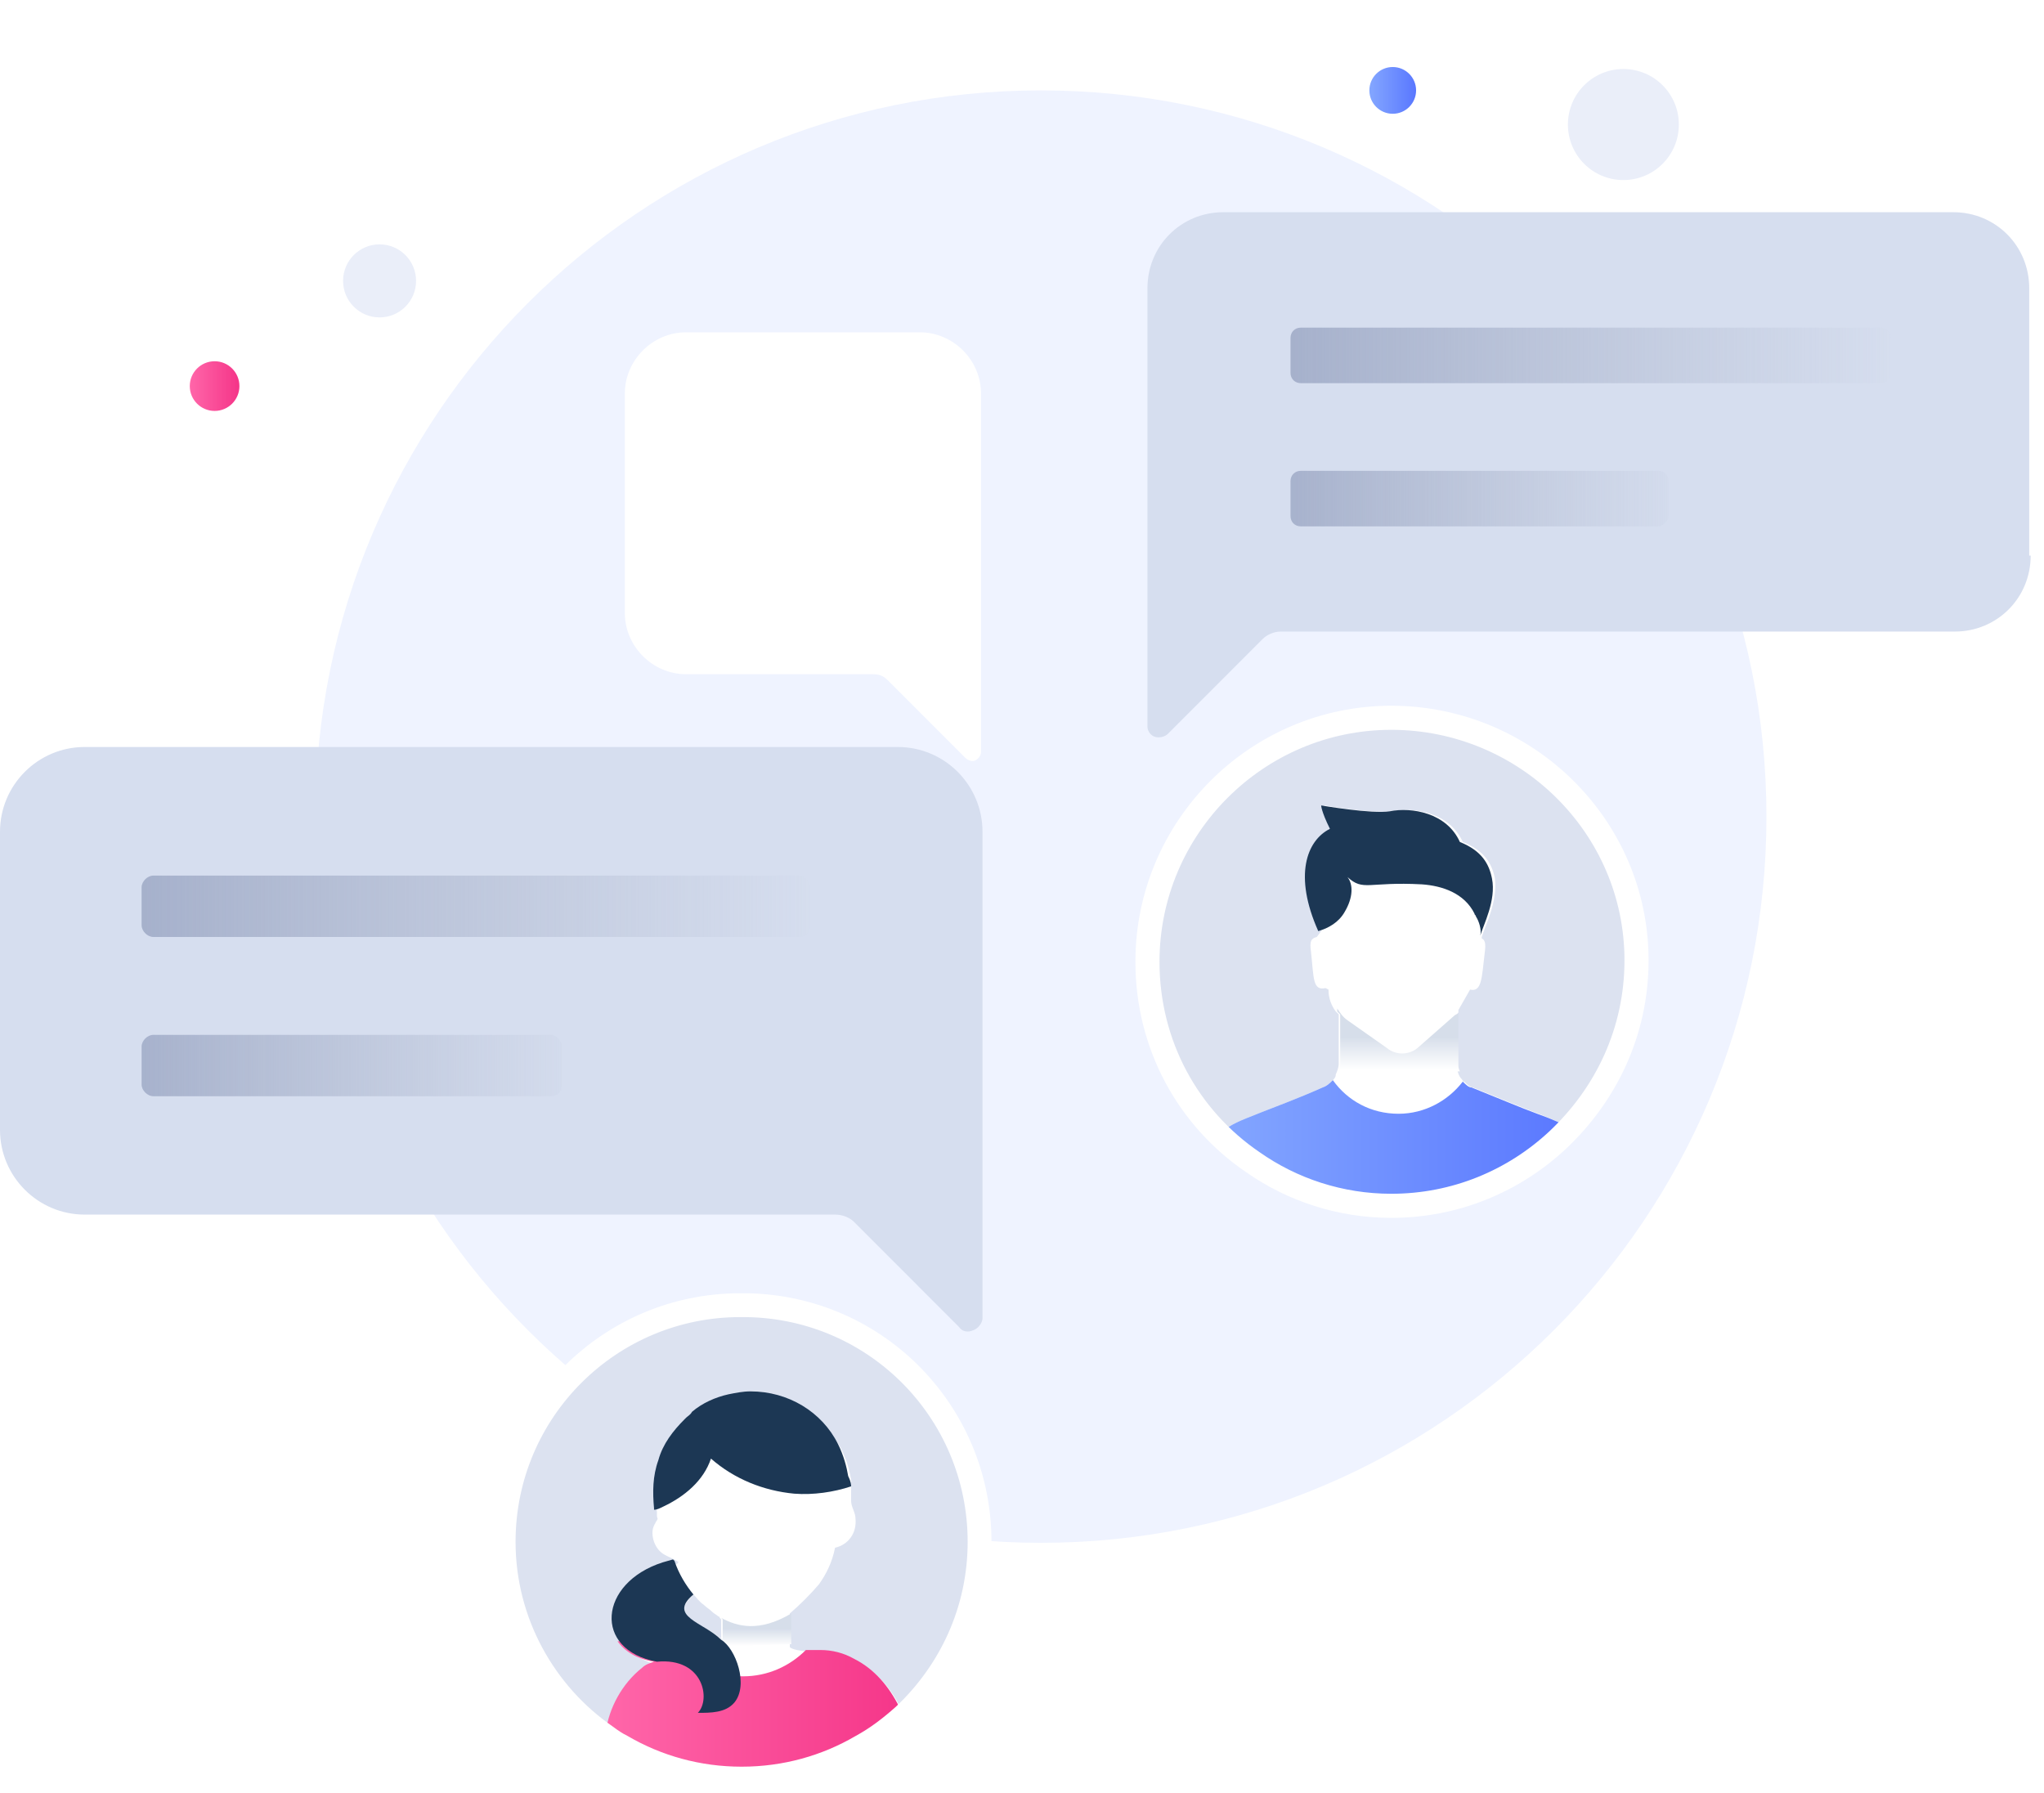 <svg width="122" height="107" viewBox="0 0 122 107" fill="none" xmlns="http://www.w3.org/2000/svg">
<path d="M62.128 92.086C86.045 92.086 105.434 72.679 105.434 48.74C105.434 24.802 86.045 5.395 62.128 5.395C38.21 5.395 18.821 24.802 18.821 48.74C18.821 72.679 38.21 92.086 62.128 92.086Z" fill="#EFF3FF"/>
<path d="M96.895 10.747C98.723 10.747 100.206 9.264 100.206 7.433C100.206 5.603 98.723 4.119 96.895 4.119C95.066 4.119 93.584 5.603 93.584 7.433C93.584 9.264 95.066 10.747 96.895 10.747Z" fill="#EAEEF9"/>
<path d="M22.655 18.945C23.858 18.945 24.834 17.969 24.834 16.765C24.834 15.561 23.858 14.585 22.655 14.585C21.452 14.585 20.477 15.561 20.477 16.765C20.477 17.969 21.452 18.945 22.655 18.945Z" fill="#EAEEF9"/>
<path d="M12.809 24.527C13.627 24.527 14.29 23.863 14.29 23.044C14.29 22.226 13.627 21.562 12.809 21.562C11.991 21.562 11.327 22.226 11.327 23.044C11.327 23.863 11.991 24.527 12.809 24.527Z" fill="url(#paint0_linear)"/>
<path d="M83.127 6.791C83.897 6.791 84.522 6.166 84.522 5.395C84.522 4.625 83.897 4 83.127 4C82.357 4 81.733 4.625 81.733 5.395C81.733 6.166 82.357 6.791 83.127 6.791Z" fill="url(#paint1_linear)"/>
<path d="M58.468 92.03C58.468 96.129 56.725 99.792 53.937 102.409C53.152 103.106 52.368 103.717 51.41 104.24C49.319 105.461 46.879 106.159 44.265 106.159C41.651 106.159 39.211 105.461 37.12 104.24C36.771 104.066 36.51 103.891 36.161 103.63C32.501 101.101 30.061 96.827 30.061 92.03C30.061 84.181 36.422 77.902 44.178 77.902C52.107 77.815 58.468 84.181 58.468 92.03Z" fill="#DCE2F0"/>
<path d="M41.39 95.17C41.564 95.345 41.738 95.606 42 95.781C42.174 95.955 42.348 96.042 42.523 96.217C42.61 96.304 42.784 96.391 42.871 96.478C42.871 96.478 42.958 96.478 42.958 96.566L43.045 96.653V97.874C43.045 97.874 43.045 97.874 42.958 97.787C42.871 97.699 42.697 97.612 42.61 97.525C42.435 97.438 42.261 97.263 42.087 97.176C42 97.176 42 97.089 41.913 97.089C41.303 96.74 40.78 96.391 40.78 95.955C40.867 95.781 41.041 95.519 41.39 95.17ZM53.763 101.973C53.24 100.839 52.282 99.705 51.062 99.095C50.452 98.833 49.755 98.572 49.058 98.572C48.883 98.572 48.622 98.572 48.448 98.572C48.361 98.572 48.274 98.572 48.186 98.572C47.228 98.484 47.141 98.31 47.141 98.31V96.304C47.751 95.781 48.361 95.17 48.883 94.56C49.319 93.949 49.668 93.251 49.842 92.379C50.626 92.205 51.149 91.507 51.062 90.635C51.062 90.286 50.8 89.937 50.8 89.589C50.8 89.414 50.8 89.24 50.8 89.065C50.8 88.978 50.8 88.804 50.8 88.716C50.8 88.629 50.8 88.455 50.8 88.368C50.713 87.757 50.539 87.147 50.191 86.449C49.145 84.53 47.228 83.309 44.962 83.309C44.527 83.309 44.091 83.396 43.655 83.484C42.871 83.658 42.087 84.007 41.477 84.53C41.39 84.617 41.216 84.705 41.129 84.879L41.041 84.966C40.344 85.664 39.734 86.449 39.473 87.408C39.124 88.368 39.124 89.327 39.212 90.286C39.212 90.286 39.212 90.286 39.212 90.374V90.461C39.212 90.635 39.299 90.635 39.212 90.722C39.212 90.81 39.124 90.81 39.124 90.897C38.95 91.158 38.863 91.507 39.037 92.031C39.386 92.903 39.909 92.816 40.519 93.251C40.519 93.251 40.431 93.251 40.431 93.339L39.821 93.513C37.033 94.385 36.075 96.74 37.294 98.223C37.73 98.746 38.427 99.182 39.473 99.444C39.212 99.444 38.95 99.618 38.776 99.793C37.556 100.752 36.772 102.235 36.597 103.63C36.597 103.717 36.597 103.804 36.597 103.892C36.946 104.066 37.207 104.328 37.556 104.502H51.41C52.282 103.979 53.153 103.368 53.937 102.671C53.85 102.235 53.85 102.06 53.763 101.973Z" fill="white"/>
<path d="M53.937 102.409C53.153 103.106 52.368 103.717 51.41 104.24C49.319 105.461 46.879 106.159 44.265 106.159C41.651 106.159 39.211 105.461 37.12 104.24C36.771 104.066 36.51 103.891 36.161 103.63C36.161 103.542 36.161 103.455 36.161 103.368C36.335 101.973 37.12 100.49 38.34 99.531C38.514 99.356 38.775 99.269 39.037 99.182C37.991 99.007 37.294 98.571 36.858 97.961H40.169C41.128 99.269 42.609 100.054 44.352 100.054C45.833 100.054 47.14 99.444 48.099 98.484C48.186 98.484 48.273 98.484 48.36 98.484C48.534 98.484 48.709 98.484 48.97 98.484C49.667 98.484 50.364 98.659 50.974 99.007C52.194 99.618 53.065 100.664 53.675 101.885C53.85 102.06 53.85 102.234 53.937 102.409Z" fill="url(#paint2_linear)"/>
<path d="M47.227 96.304V98.135L41.738 98.31L41.999 97.089C42.086 97.089 42.086 97.176 42.173 97.176C42.348 97.263 42.522 97.438 42.696 97.525C42.783 97.612 42.871 97.699 43.045 97.786C43.045 97.786 43.132 97.786 43.132 97.874V96.653L43.045 96.565C44.003 97.089 45.31 97.438 47.227 96.304Z" fill="url(#paint3_linear)"/>
<path d="M50.8 88.716C49.754 89.065 48.535 89.24 47.402 89.152C45.572 88.978 43.829 88.28 42.435 87.059C41.999 88.367 40.867 89.327 39.559 89.937C39.385 90.024 39.211 90.112 39.037 90.112C39.037 90.112 39.037 90.112 39.037 90.024C38.95 89.065 38.95 88.106 39.298 87.146C39.559 86.187 40.169 85.402 40.867 84.704L40.954 84.617C41.041 84.53 41.215 84.443 41.302 84.268C41.912 83.745 42.696 83.396 43.481 83.222C43.916 83.135 44.352 83.047 44.788 83.047C47.053 83.047 49.057 84.268 50.016 86.187C50.364 86.885 50.539 87.582 50.626 88.106C50.8 88.455 50.8 88.629 50.8 88.716Z" fill="#1C3754"/>
<path d="M43.829 101.624C43.306 102.234 42.435 102.234 41.651 102.234C42.435 101.449 41.999 98.92 39.211 99.182C35.377 98.484 35.726 94.472 39.56 93.251L40.169 93.077L40.257 93.164C40.518 93.949 40.954 94.647 41.389 95.17C39.821 96.478 41.999 96.827 43.045 97.874C43.916 98.397 44.701 100.577 43.829 101.624Z" fill="#1C3754"/>
<path d="M58.468 92.03C58.468 96.129 56.725 99.792 53.937 102.409C53.152 103.106 52.368 103.717 51.41 104.24C49.319 105.461 46.879 106.159 44.265 106.159C41.651 106.159 39.211 105.461 37.12 104.24C36.771 104.066 36.51 103.891 36.161 103.63C32.501 101.101 30.061 96.827 30.061 92.03C30.061 84.181 36.422 77.902 44.178 77.902C52.107 77.815 58.468 84.181 58.468 92.03Z" stroke="white" stroke-width="1.423" stroke-miterlimit="10" stroke-linecap="round" stroke-linejoin="round"/>
<path d="M97.679 57.319C97.679 61.244 96.11 64.733 93.67 67.349C93.496 67.611 93.235 67.785 92.973 67.96C90.359 70.401 86.874 71.884 83.04 71.884C79.99 71.884 77.115 70.925 74.762 69.268C74.065 68.832 73.455 68.221 72.845 67.698C70.144 65.081 68.488 61.418 68.488 57.319C68.488 49.296 75.023 42.755 83.04 42.755C91.144 42.755 97.679 49.296 97.679 57.319Z" fill="#E9F0F8"/>
<path d="M97.679 57.319C97.679 61.593 95.849 65.343 92.973 68.047C90.359 70.489 86.874 71.971 83.04 71.971C79.99 71.971 77.115 71.012 74.762 69.355C70.928 66.738 68.488 62.378 68.488 57.407C68.488 49.383 75.023 42.842 83.04 42.842C91.056 42.842 97.679 49.296 97.679 57.319Z" fill="#DCE2F0"/>
<path d="M93.671 67.349C93.496 67.611 93.235 67.785 92.974 67.959C90.359 70.401 86.874 71.884 83.04 71.884C79.99 71.884 77.115 70.925 74.762 69.268C74.065 68.832 73.455 68.221 72.845 67.698C73.194 67.262 73.717 67 74.849 66.564L75.285 66.389C76.156 66.041 77.376 65.605 78.945 64.907C79.206 64.82 79.38 64.645 79.555 64.471C79.642 64.384 79.729 64.296 79.729 64.122C79.816 63.948 79.903 63.686 79.903 63.511V60.546C79.816 60.459 79.816 60.459 79.729 60.372C79.468 60.023 79.293 59.587 79.293 59.064L79.119 58.976C78.335 59.151 78.422 58.366 78.248 56.796C78.16 56.186 78.248 56.011 78.596 55.924L78.858 55.575C78.335 54.354 78.073 53.22 78.073 52.348C78.073 50.865 78.683 49.906 79.555 49.47C79.032 48.424 79.032 48.075 79.032 48.075C79.032 48.075 82.082 48.598 83.127 48.424C84.434 48.162 86.525 48.511 87.31 50.255C88.617 50.778 89.052 51.563 89.227 52.435C89.401 53.831 88.617 55.313 88.442 55.924V56.011C88.617 56.098 88.704 56.273 88.617 56.883C88.442 58.366 88.442 59.238 87.745 59.064L87.048 60.285C87.048 60.459 87.048 60.459 86.961 60.546C86.961 60.808 86.961 61.244 86.961 63.599C86.961 63.86 87.048 64.209 87.223 64.384C87.31 64.471 87.31 64.558 87.397 64.558C87.571 64.733 87.745 64.907 87.92 64.907C89.662 65.605 90.882 66.128 91.841 66.477C92.712 66.826 93.322 67.087 93.671 67.349Z" fill="white"/>
<path d="M93.67 67.349C93.496 67.611 93.235 67.785 92.973 67.959C90.359 70.401 86.874 71.884 83.04 71.884C79.99 71.884 77.115 70.925 74.762 69.268C74.065 68.832 73.455 68.221 72.845 67.698C73.194 67.262 73.716 67 74.849 66.564L75.285 66.389C76.156 66.041 77.376 65.605 78.945 64.907C79.206 64.82 79.38 64.645 79.554 64.471C80.426 65.692 81.82 66.477 83.475 66.477C85.044 66.477 86.438 65.692 87.309 64.558C87.484 64.733 87.658 64.907 87.832 64.907C89.575 65.605 90.795 66.128 91.753 66.477C92.712 66.826 93.322 67.087 93.67 67.349Z" fill="url(#paint4_linear)"/>
<path d="M88.355 55.837C88.442 55.488 88.268 54.965 88.094 54.703C88.094 54.616 88.007 54.616 88.007 54.529C87.397 53.307 86.09 52.871 84.87 52.784C81.646 52.61 81.384 53.22 80.426 52.348C80.774 52.784 80.774 53.569 80.252 54.441C79.903 55.052 79.293 55.401 78.683 55.575C77.202 52.261 77.986 50.168 79.38 49.47C78.857 48.424 78.857 48.075 78.857 48.075C78.857 48.075 81.907 48.598 82.953 48.424C84.26 48.162 86.351 48.511 87.135 50.255C88.442 50.778 88.878 51.563 89.052 52.435C89.314 53.744 88.529 55.226 88.355 55.837Z" fill="#1C3754"/>
<path d="M79.99 63.511V60.546C79.903 60.459 79.903 60.459 79.816 60.372V60.197C79.99 60.459 80.165 60.721 80.426 60.895L82.778 62.552C83.301 62.988 84.086 62.988 84.608 62.552L86.787 60.633C86.874 60.546 86.961 60.546 87.048 60.459C87.048 60.721 87.048 61.157 87.048 63.511C87.048 63.686 87.048 63.773 87.135 63.948H79.99C79.903 63.773 79.99 63.686 79.99 63.511Z" fill="url(#paint5_linear)"/>
<path d="M97.679 57.319C97.679 61.593 95.849 65.343 92.973 68.047C90.359 70.489 86.874 71.971 83.04 71.971C79.99 71.971 77.115 71.012 74.762 69.355C70.928 66.738 68.488 62.378 68.488 57.407C68.488 49.383 75.023 42.842 83.04 42.842C91.056 42.842 97.679 49.296 97.679 57.319Z" stroke="white" stroke-width="1.438" stroke-miterlimit="10" stroke-linecap="round" stroke-linejoin="round"/>
<path d="M0 67.436C0 70.227 2.266 72.495 5.054 72.495H49.842C50.277 72.495 50.713 72.669 50.974 72.931L57.248 79.21C57.422 79.472 57.771 79.559 58.119 79.384C58.381 79.297 58.642 78.948 58.642 78.687V49.645C58.642 46.854 56.377 44.586 53.588 44.586H5.054C2.266 44.586 0 46.854 0 49.645V67.436Z" fill="#D6DEEF"/>
<path opacity="0.7" d="M47.663 55.924H9.149C8.801 55.924 8.452 55.575 8.452 55.226V52.959C8.452 52.61 8.801 52.261 9.149 52.261H47.663C48.012 52.261 48.36 52.61 48.36 52.959V55.226C48.36 55.662 48.099 55.924 47.663 55.924Z" fill="url(#paint6_linear)"/>
<path opacity="0.7" d="M32.85 65.43H9.149C8.801 65.43 8.452 65.081 8.452 64.733V62.465C8.452 62.116 8.801 61.767 9.149 61.767H32.85C33.199 61.767 33.547 62.116 33.547 62.465V64.733C33.547 65.169 33.286 65.43 32.85 65.43Z" fill="url(#paint7_linear)"/>
<g filter="url(#filter0_d)">
<path d="M37.294 27.056C37.294 29.062 38.95 30.719 40.954 30.719H52.107C52.456 30.719 52.717 30.806 52.978 31.068L57.596 35.69C57.771 35.865 58.032 35.952 58.206 35.865C58.381 35.778 58.555 35.603 58.555 35.342V13.974C58.555 11.968 56.899 10.311 54.895 10.311H40.954C38.95 10.311 37.294 11.968 37.294 13.974V27.056Z" fill="white"/>
</g>
<path d="M121.205 33.161C121.205 35.69 119.201 37.696 116.674 37.696H76.418C76.069 37.696 75.633 37.871 75.372 38.132L69.708 43.801C69.534 43.976 69.185 44.063 68.924 43.976C68.663 43.889 68.488 43.627 68.488 43.365V17.201C68.488 14.672 70.492 12.666 73.019 12.666H116.587C119.114 12.666 121.118 14.672 121.118 17.201V33.161H121.205Z" fill="#D6DEEF"/>
<path opacity="0.7" d="M112.23 22.87H77.637C77.289 22.87 77.027 22.608 77.027 22.259V20.166C77.027 19.817 77.289 19.556 77.637 19.556H112.23C112.579 19.556 112.84 19.817 112.84 20.166V22.259C112.84 22.608 112.579 22.87 112.23 22.87Z" fill="url(#paint8_linear)"/>
<path opacity="0.7" d="M98.986 31.417H77.637C77.289 31.417 77.027 31.155 77.027 30.806V28.713C77.027 28.364 77.289 28.103 77.637 28.103H98.986C99.334 28.103 99.595 28.364 99.595 28.713V30.806C99.595 31.068 99.247 31.417 98.986 31.417Z" fill="url(#paint9_linear)"/>
<defs>
<filter id="filter0_d" x="18.247" y="0.788" width="59.354" height="63.681" filterUnits="userSpaceOnUse" color-interpolation-filters="sRGB">
<feFlood flood-opacity="0" result="BackgroundImageFix"/>
<feColorMatrix in="SourceAlpha" type="matrix" values="0 0 0 0 0 0 0 0 0 0 0 0 0 0 0 0 0 0 127 0"/>
<feOffset dy="9.523"/>
<feGaussianBlur stdDeviation="9.523"/>
<feColorMatrix type="matrix" values="0 0 0 0 0.398 0 0 0 0 0.477 0 0 0 0 0.575 0 0 0 0.18 0"/>
<feBlend mode="normal" in2="BackgroundImageFix" result="effect1_dropShadow"/>
<feBlend mode="normal" in="SourceGraphic" in2="effect1_dropShadow" result="shape"/>
</filter>
<linearGradient id="paint0_linear" x1="11.331" y1="23.045" x2="14.21" y2="23.045" gradientUnits="userSpaceOnUse">
<stop stop-color="#FF66A9"/>
<stop offset="1" stop-color="#F53689"/>
</linearGradient>
<linearGradient id="paint1_linear" x1="81.769" y1="5.354" x2="84.474" y2="5.354" gradientUnits="userSpaceOnUse">
<stop stop-color="#83A6FF"/>
<stop offset="1" stop-color="#5A78FF"/>
</linearGradient>
<linearGradient id="paint2_linear" x1="36.253" y1="102.1" x2="53.921" y2="102.1" gradientUnits="userSpaceOnUse">
<stop stop-color="#FF66A9"/>
<stop offset="1" stop-color="#F53689"/>
</linearGradient>
<linearGradient id="paint3_linear" x1="44.472" y1="98.247" x2="44.472" y2="97.197" gradientUnits="userSpaceOnUse">
<stop stop-color="white"/>
<stop offset="0.991" stop-color="#D6DEEA"/>
</linearGradient>
<linearGradient id="paint4_linear" x1="72.899" y1="68.171" x2="93.676" y2="68.171" gradientUnits="userSpaceOnUse">
<stop stop-color="#83A6FF"/>
<stop offset="1" stop-color="#5A78FF"/>
</linearGradient>
<linearGradient id="paint5_linear" x1="83.462" y1="63.831" x2="83.462" y2="61.866" gradientUnits="userSpaceOnUse">
<stop stop-color="white"/>
<stop offset="0.991" stop-color="#D6DEEA"/>
</linearGradient>
<linearGradient id="paint6_linear" x1="49.423" y1="54.122" x2="8.779" y2="54.122" gradientUnits="userSpaceOnUse">
<stop offset="0.007" stop-color="#9CA6BD" stop-opacity="0"/>
<stop offset="1" stop-color="#929EBD"/>
</linearGradient>
<linearGradient id="paint7_linear" x1="35.639" y1="63.607" x2="8.069" y2="63.607" gradientUnits="userSpaceOnUse">
<stop offset="0.007" stop-color="#9CA6BD" stop-opacity="0"/>
<stop offset="1" stop-color="#929EBD"/>
</linearGradient>
<linearGradient id="paint8_linear" x1="113.797" y1="21.203" x2="77.28" y2="21.203" gradientUnits="userSpaceOnUse">
<stop offset="0.007" stop-color="#9CA6BD" stop-opacity="0"/>
<stop offset="1" stop-color="#929EBD"/>
</linearGradient>
<linearGradient id="paint9_linear" x1="101.413" y1="29.726" x2="76.642" y2="29.726" gradientUnits="userSpaceOnUse">
<stop offset="0.007" stop-color="#9CA6BD" stop-opacity="0"/>
<stop offset="1" stop-color="#929EBD"/>
</linearGradient>
</defs>
</svg>

